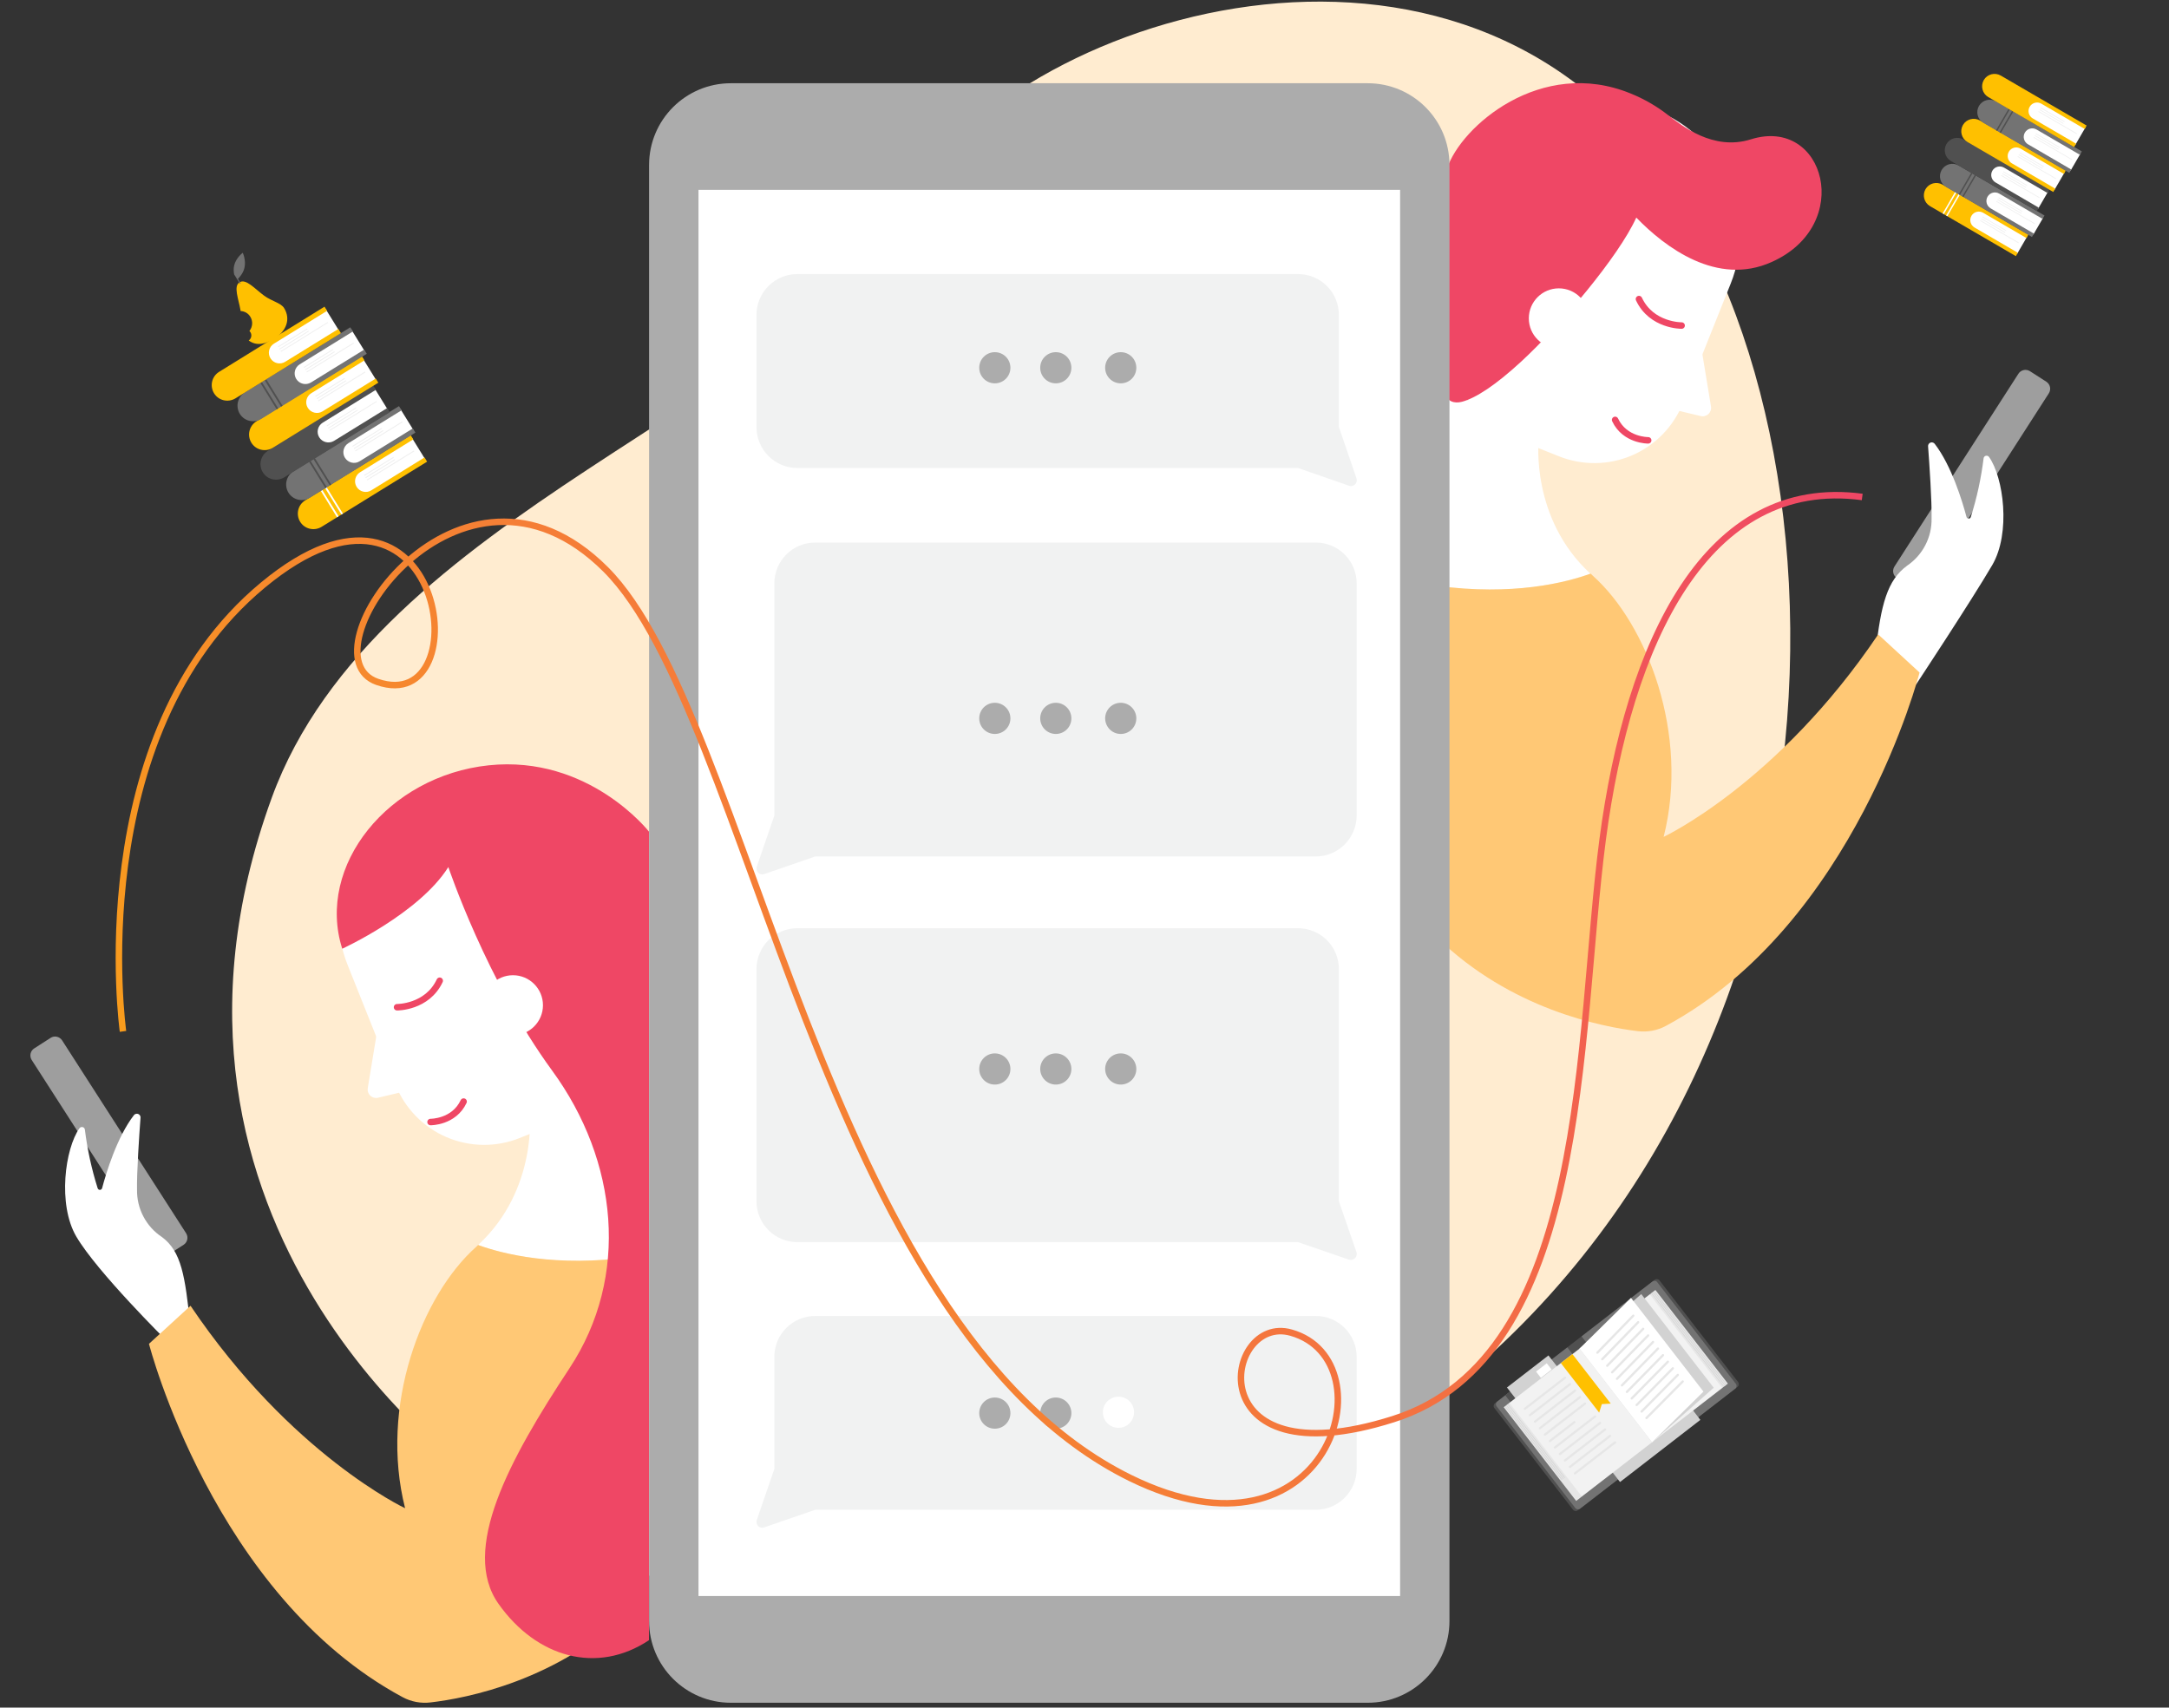 <svg width="334" height="263" viewBox="0 0 334 263" fill="none" xmlns="http://www.w3.org/2000/svg">
<rect x="0" y="0" width="334" height="263" fill="#333333" stroke="none"/>
<g clip-path="url(#clip0_2611_1382)">
<path d="M73.07 227.48C73.07 227.48 17.7 189.23 41.84 122.89C57.87 78.83 123.27 62.15 138.49 32.72C153.71 3.3 222.32 -19.48 255.54 26.06C288.76 71.6 286.27 178.55 206.93 225.29C206.91 225.3 133.91 275.75 73.07 227.48Z" fill="#FFECD0"/>
<path d="M7.79 159.85L5.27 161.47C4.67 161.85 4.5 162.65 4.88 163.25L23.97 192.95C24.35 193.55 25.15 193.72 25.75 193.34L28.27 191.72C28.87 191.34 29.04 190.54 28.66 189.94L9.57 160.24C9.18 159.64 8.38 159.46 7.79 159.85Z" fill="#9E9E9E"/>
<path d="M25.74 206.57C25.74 206.57 14.95 195.91 11.75 190.45C8.85 185.49 10.01 176.9 12.24 173.76C12.3 173.69 12.37 173.63 12.46 173.6C12.55 173.57 12.64 173.57 12.73 173.59C12.82 173.61 12.9 173.66 12.96 173.73C13.02 173.8 13.06 173.88 13.07 173.98C13.45 177.04 14.11 180.07 15.04 183.01C15.06 183.08 15.11 183.14 15.17 183.19C15.23 183.24 15.3 183.26 15.38 183.26C15.45 183.26 15.53 183.24 15.59 183.19C15.65 183.15 15.69 183.08 15.72 183.01C16.34 180.66 18.01 175.13 20.63 171.74C20.71 171.64 20.81 171.58 20.93 171.55C21.05 171.52 21.17 171.52 21.28 171.57C21.39 171.61 21.49 171.69 21.55 171.79C21.62 171.89 21.65 172.01 21.64 172.13C21.43 174.94 21.05 180.57 21.1 183.23C21.08 184.67 21.41 186.09 22.08 187.36C22.75 188.63 23.72 189.72 24.92 190.51C27.94 192.73 28.5 196.55 29.29 204.01L25.74 206.57Z" fill="white"/>
<path d="M73.62 191.75C77.43 193.14 85.58 195.22 97.31 193.62V171.26H81.57C81.57 171.26 82.86 183.22 73.62 191.75Z" fill="white"/>
<path d="M73.62 191.75C73.52 191.85 73.42 191.95 73.31 192.05C64.93 199.51 58.39 216.54 62.38 232.29C62.38 232.29 44.79 224.03 29.34 201.11L22.94 206.97C22.94 206.97 32.88 245.73 62 261.39C63.32 262.1 64.82 262.38 66.3 262.2C71.79 261.56 85.95 258.88 97.29 247.74V193.58C85.58 195.21 77.43 193.13 73.62 191.75Z" fill="#FFC875"/>
<path d="M65 121.99C70.05 119.97 75.7 120.04 80.7 122.19C85.7 124.33 89.65 128.38 91.66 133.43L96.86 146.43C97.86 148.93 98.36 151.61 98.33 154.3C98.3 157 97.73 159.66 96.67 162.14C95.61 164.62 94.07 166.86 92.14 168.74C90.21 170.62 87.93 172.11 85.43 173.11L80 175.28C76.38 176.73 72.34 176.67 68.76 175.14C65.18 173.6 62.36 170.71 60.91 167.09L53.55 148.67C51.53 143.62 51.6 137.97 53.75 132.97C55.9 127.97 59.94 124.03 64.99 122.01L65 121.99Z" fill="white"/>
<path d="M52.7 146.12C52.7 146.12 64.54 140.7 69.04 133.54C69.04 133.54 74.9 151.04 85.03 164.9C95.16 178.76 97.02 196.61 87.69 210.74C78.36 224.86 70.9 238.72 76.76 247.01C82.62 255.3 91.95 257.94 99.94 252.61V128.09C99.94 128.09 90.7 116.25 75.25 117.87C59.8 119.5 48.64 133.33 52.7 146.12Z" fill="#EF4765"/>
<path d="M58.03 159.08L56.63 167.59C56.6 167.8 56.61 168.02 56.68 168.22C56.75 168.42 56.87 168.61 57.02 168.75C57.18 168.9 57.37 169 57.57 169.06C57.78 169.11 57.99 169.12 58.2 169.07L63.54 167.8L58.03 159.08Z" fill="white"/>
<path d="M78.99 159.44C81.54 159.44 83.61 157.37 83.61 154.82C83.61 152.27 81.54 150.2 78.99 150.2C76.44 150.2 74.37 152.27 74.37 154.82C74.37 157.37 76.44 159.44 78.99 159.44Z" fill="white"/>
<path d="M61.14 155.13C61.14 155.13 65.77 155.18 67.71 151.05" stroke="#EF4765" stroke-miterlimit="10" stroke-linecap="round"/>
<path d="M66.3 172.81C66.3 172.81 69.89 172.85 71.39 169.66" stroke="#EF4765" stroke-miterlimit="10" stroke-linecap="round"/>
<path d="M240.07 70.28L234.65 68.12C229.6 66.1 225.55 62.16 223.41 57.16C221.27 52.16 221.19 46.51 223.21 41.46L228.41 28.45C229.41 25.95 230.89 23.67 232.77 21.74C234.65 19.81 236.9 18.27 239.37 17.21C241.85 16.15 244.51 15.58 247.2 15.55C249.89 15.52 252.57 16.01 255.07 17.01C257.57 18.01 259.85 19.49 261.78 21.37C263.71 23.25 265.25 25.49 266.31 27.97C267.37 30.45 267.94 33.11 267.97 35.8C268 38.49 267.51 41.17 266.51 43.67L259.15 62.09C257.7 65.71 254.88 68.6 251.3 70.14C247.73 71.67 243.69 71.72 240.07 70.28Z" fill="white"/>
<path d="M262.07 54.09L263.47 62.6C263.51 62.81 263.49 63.03 263.42 63.23C263.35 63.43 263.23 63.62 263.08 63.76C262.92 63.91 262.73 64.01 262.53 64.07C262.32 64.13 262.1 64.13 261.9 64.08L256.56 62.81L262.07 54.09Z" fill="white"/>
<path d="M258.95 50.14C258.95 50.14 254.32 50.19 252.38 46.06" stroke="#EF4765" stroke-miterlimit="10" stroke-linecap="round"/>
<path d="M253.8 67.82C253.8 67.82 250.21 67.86 248.71 64.67" stroke="#EF4765" stroke-miterlimit="10" stroke-linecap="round"/>
<path d="M292.11 89.04L294.63 90.66C295.23 91.04 296.02 90.87 296.41 90.27L315.5 60.57C315.88 59.97 315.71 59.18 315.11 58.79L312.59 57.17C311.99 56.79 311.2 56.96 310.81 57.56L291.72 87.26C291.34 87.86 291.51 88.66 292.11 89.04Z" fill="#9E9E9E"/>
<path d="M295.04 105.44C295.04 105.44 303.57 92.52 306.77 87.05C309.68 82.09 308.52 73.5 306.28 70.37C306.23 70.3 306.15 70.24 306.06 70.21C305.97 70.18 305.88 70.18 305.79 70.2C305.7 70.22 305.62 70.27 305.56 70.34C305.5 70.41 305.46 70.49 305.45 70.59C305.07 73.65 304.42 76.68 303.48 79.62C303.46 79.69 303.42 79.76 303.36 79.8C303.3 79.85 303.23 79.87 303.15 79.87C303.07 79.87 303 79.84 302.94 79.8C302.88 79.75 302.84 79.69 302.82 79.62C302.19 77.27 300.53 71.73 297.91 68.34C297.83 68.25 297.73 68.18 297.61 68.15C297.49 68.12 297.37 68.12 297.26 68.17C297.15 68.21 297.05 68.29 296.99 68.39C296.92 68.49 296.89 68.61 296.9 68.73C297.11 71.54 297.49 77.18 297.44 79.83C297.47 81.27 297.14 82.69 296.48 83.96C295.82 85.24 294.85 86.32 293.66 87.13C290.64 89.35 289.63 93.05 288.83 100.45L295.04 105.44Z" fill="white"/>
<path d="M244.9 88.35C241.1 89.73 232.94 91.81 221.21 90.22V58.98L236.93 67.86C236.94 67.86 235.66 79.85 244.9 88.35Z" fill="white"/>
<path d="M236.94 68C236.94 67.9 236.94 67.86 236.94 67.86C236.94 67.86 236.95 67.91 236.94 68Z" fill="#FFC875"/>
<path d="M289.22 97.71C273.76 120.66 256.18 128.89 256.18 128.89C260.18 113.17 253.66 96.12 245.25 88.65L244.94 88.35C241.14 89.73 232.98 91.81 221.25 90.22V144.35C232.6 155.45 246.75 158.17 252.24 158.82C253.72 158.99 255.22 158.71 256.53 158C285.65 142.34 295.59 103.58 295.59 103.58L289.22 97.71Z" fill="#FFC875"/>
<path d="M269.61 21.46C263.76 23.3 258.91 19.28 256.91 17.76C255.15 16.38 253.2 15.25 251.13 14.41C237.27 8.72 224.93 19.52 222.84 25.94C221.1 31.28 222.26 53.38 222.69 60.61C222.76 61.82 223.96 62.19 225.12 61.88C227.24 61.32 230.3 59.32 234.21 55.72C240.28 50.12 249.24 39.54 251.97 33.51C256.41 38.1 264.41 44.13 272.8 40.36C285.6 34.67 281 17.88 269.61 21.46Z" fill="#EF4765"/>
<path d="M240.04 53.65C242.59 53.65 244.66 51.58 244.66 49.03C244.66 46.48 242.59 44.41 240.04 44.41C237.49 44.41 235.42 46.48 235.42 49.03C235.42 51.58 237.49 53.65 240.04 53.65Z" fill="white"/>
<path d="M210.61 12.82H112.54C105.59 12.82 99.95 18.46 99.95 25.41V249.66C99.95 256.61 105.59 262.25 112.54 262.25H210.61C217.56 262.25 223.2 256.61 223.2 249.66V25.41C223.2 18.45 217.57 12.82 210.61 12.82Z" fill="#ACACAC"/>
<path d="M215.59 29.24H107.56V245.81H215.6V29.24H215.59Z" fill="white"/>
<path d="M199.88 72.08H122.78C121.95 72.08 121.13 71.92 120.37 71.6C119.61 71.28 118.91 70.82 118.33 70.23C117.75 69.65 117.28 68.95 116.97 68.19C116.65 67.43 116.49 66.61 116.49 65.78V48.5C116.49 47.67 116.65 46.85 116.97 46.09C117.29 45.33 117.75 44.63 118.33 44.05C118.91 43.47 119.61 43 120.37 42.69C121.13 42.37 121.95 42.21 122.78 42.21H199.88C201.55 42.21 203.15 42.87 204.33 44.05C205.51 45.23 206.17 46.83 206.17 48.5V65.75L208.88 73.66C208.93 73.82 208.94 73.99 208.91 74.16C208.87 74.33 208.79 74.48 208.67 74.6C208.55 74.72 208.4 74.8 208.23 74.84C208.06 74.88 207.89 74.87 207.73 74.81L199.88 72.08Z" fill="#F1F2F2"/>
<path d="M153.19 59.04C154.52 59.04 155.59 57.97 155.59 56.64C155.59 55.31 154.52 54.24 153.19 54.24C151.87 54.24 150.79 55.31 150.79 56.64C150.79 57.97 151.86 59.04 153.19 59.04Z" fill="#ACACAC"/>
<path d="M162.58 59.04C163.91 59.04 164.98 57.97 164.98 56.64C164.98 55.31 163.91 54.24 162.58 54.24C161.26 54.24 160.18 55.31 160.18 56.64C160.18 57.97 161.26 59.04 162.58 59.04Z" fill="#ACACAC"/>
<path d="M172.58 59.04C173.91 59.04 174.98 57.97 174.98 56.64C174.98 55.31 173.91 54.24 172.58 54.24C171.26 54.24 170.18 55.31 170.18 56.64C170.18 57.97 171.26 59.04 172.58 59.04Z" fill="#ACACAC"/>
<path d="M125.53 232.53H202.61C204.28 232.53 205.88 231.87 207.06 230.68C208.24 229.5 208.91 227.9 208.91 226.23V208.97C208.91 208.14 208.75 207.32 208.43 206.56C208.11 205.8 207.65 205.1 207.06 204.52C206.48 203.94 205.78 203.47 205.02 203.16C204.26 202.84 203.44 202.68 202.61 202.68H125.53C123.86 202.68 122.26 203.34 121.08 204.52C119.9 205.7 119.24 207.3 119.24 208.97V226.23L116.54 234.1C116.48 234.26 116.48 234.43 116.51 234.6C116.55 234.76 116.63 234.92 116.75 235.03C116.87 235.15 117.02 235.23 117.18 235.27C117.35 235.31 117.52 235.3 117.68 235.24L125.53 232.53Z" fill="#F1F2F2"/>
<path d="M172.23 219.91C173.55 219.91 174.63 218.84 174.63 217.51C174.63 216.18 173.56 215.11 172.23 215.11C170.91 215.11 169.83 216.18 169.83 217.51C169.83 218.84 170.91 219.91 172.23 219.91Z" fill="white"/>
<path d="M162.58 220.04C163.91 220.04 164.98 218.97 164.98 217.64C164.98 216.32 163.91 215.24 162.58 215.24C161.26 215.24 160.18 216.31 160.18 217.64C160.19 218.97 161.26 220.04 162.58 220.04Z" fill="#ACACAC"/>
<path d="M153.19 220.04C154.52 220.04 155.59 218.97 155.59 217.64C155.59 216.32 154.52 215.24 153.19 215.24C151.87 215.24 150.79 216.31 150.79 217.64C150.79 218.97 151.86 220.04 153.19 220.04Z" fill="#ACACAC"/>
<path d="M125.53 131.91H202.61C204.28 131.91 205.88 131.25 207.06 130.06C208.24 128.87 208.91 127.28 208.91 125.61V89.85C208.91 89.02 208.75 88.2 208.43 87.44C208.11 86.68 207.65 85.98 207.06 85.4C206.48 84.82 205.78 84.35 205.02 84.04C204.26 83.72 203.44 83.56 202.61 83.56H125.53C123.86 83.56 122.26 84.22 121.08 85.4C119.9 86.58 119.24 88.18 119.24 89.85V125.61L116.54 133.47C116.48 133.63 116.47 133.8 116.51 133.97C116.55 134.14 116.63 134.29 116.75 134.41C116.87 134.53 117.02 134.62 117.19 134.65C117.36 134.69 117.53 134.68 117.69 134.62L125.53 131.91Z" fill="#F1F2F2"/>
<path d="M172.58 113.04C173.91 113.04 174.98 111.97 174.98 110.64C174.98 109.32 173.91 108.24 172.58 108.24C171.26 108.24 170.18 109.31 170.18 110.64C170.19 111.97 171.26 113.04 172.58 113.04Z" fill="#ACACAC"/>
<path d="M162.58 113.04C163.91 113.04 164.98 111.97 164.98 110.64C164.98 109.32 163.91 108.24 162.58 108.24C161.26 108.24 160.18 109.31 160.18 110.64C160.19 111.97 161.26 113.04 162.58 113.04Z" fill="#ACACAC"/>
<path d="M153.19 113.04C154.52 113.04 155.59 111.97 155.59 110.64C155.59 109.32 154.52 108.24 153.19 108.24C151.87 108.24 150.79 109.31 150.79 110.64C150.79 111.97 151.86 113.04 153.19 113.04Z" fill="#ACACAC"/>
<path d="M199.88 191.31H122.78C121.95 191.31 121.13 191.15 120.37 190.83C119.61 190.51 118.91 190.05 118.33 189.46C117.75 188.88 117.28 188.18 116.97 187.42C116.65 186.66 116.49 185.84 116.49 185.01V149.25C116.49 148.42 116.65 147.6 116.97 146.84C117.29 146.08 117.75 145.38 118.33 144.8C118.91 144.22 119.61 143.75 120.37 143.44C121.13 143.12 121.95 142.96 122.78 142.96H199.88C201.55 142.96 203.15 143.62 204.33 144.8C205.51 145.98 206.17 147.58 206.17 149.25V185.01L208.88 192.84C208.93 193 208.94 193.17 208.9 193.34C208.86 193.51 208.78 193.66 208.66 193.78C208.54 193.9 208.39 193.98 208.22 194.02C208.05 194.06 207.88 194.05 207.72 194L199.88 191.31Z" fill="#F1F2F2"/>
<path d="M153.19 167.04C154.52 167.04 155.59 165.97 155.59 164.64C155.59 163.32 154.52 162.24 153.19 162.24C151.87 162.24 150.79 163.31 150.79 164.64C150.79 165.97 151.86 167.04 153.19 167.04Z" fill="#ACACAC"/>
<path d="M162.58 167.04C163.91 167.04 164.98 165.97 164.98 164.64C164.98 163.32 163.91 162.24 162.58 162.24C161.26 162.24 160.18 163.31 160.18 164.64C160.19 165.97 161.26 167.04 162.58 167.04Z" fill="#ACACAC"/>
<path d="M172.58 167.04C173.91 167.04 174.98 165.97 174.98 164.64C174.98 163.32 173.91 162.24 172.58 162.24C171.26 162.24 170.18 163.31 170.18 164.64C170.19 165.97 171.26 167.04 172.58 167.04Z" fill="#ACACAC"/>
<path d="M18.94 158.85C18.94 158.85 12.54 113.28 40.5 90.1C68.45 66.92 74.11 110.6 58.09 105.02C46.25 100.89 70.88 65.31 93.27 87.7C115.65 110.08 126.37 204.15 174.04 227.63C204.69 242.7 214.1 209.55 198.82 205.25C188.46 202.29 184.16 228.2 214.54 218.57C244.92 208.95 242.79 159.68 246.79 129.3C250.79 98.92 262.78 73.34 286.76 76.54" stroke="url(#paint0_linear_2611_1382)" stroke-miterlimit="10"/>
<path d="M54.21 73.1C53.34 73.64 53.1 74.83 53.68 75.76C54.26 76.69 55.43 77.01 56.29 76.48L65.51 70.79L63.42 67.41L54.21 73.1Z" fill="white"/>
<path d="M54.92 74.99C54.44 74.22 54.68 73.21 55.45 72.73L63.64 67.67L63.24 67.03L47 77.06C45.87 77.76 45.53 79.23 46.22 80.36C46.91 81.49 48.39 81.83 49.52 81.14L65.77 71.1L65.37 70.46L57.17 75.52C56.41 76 55.4 75.76 54.92 74.99Z" fill="#FFC000"/>
<path d="M56.06 73.16L60.56 70.38L60.63 70.5L56.13 73.28L56.06 73.16Z" fill="#EFEFEF"/>
<path d="M56.27 73.51L60.77 70.73L60.84 70.85L56.34 73.63L56.27 73.51Z" fill="#EFEFEF"/>
<path d="M56.49 73.86L63.72 69.39L63.8 69.51L56.56 73.98L56.49 73.86Z" fill="#EFEFEF"/>
<path d="M49.39 75.59L49.62 75.45L52.14 79.52L51.9 79.67L49.39 75.59Z" fill="white"/>
<path d="M50.06 75.18L50.29 75.03L52.81 79.11L52.58 79.25L50.06 75.18Z" fill="white"/>
<path d="M52.41 68.62C51.54 69.16 51.3 70.35 51.88 71.28C52.46 72.21 53.63 72.53 54.49 72L63.71 66.31L61.62 62.93L52.41 68.62Z" fill="white"/>
<path d="M53.12 70.51C52.64 69.74 52.88 68.73 53.65 68.25L61.84 63.19L61.44 62.55L45.2 72.58C44.07 73.28 43.73 74.75 44.42 75.88C45.12 77.01 46.59 77.35 47.72 76.66L63.97 66.63L63.57 65.99L55.37 71.05C54.61 71.52 53.6 71.28 53.12 70.51Z" fill="#737373"/>
<path d="M54.26 68.68L58.76 65.9L58.83 66.02L54.33 68.8L54.26 68.68Z" fill="#EFEFEF"/>
<path d="M54.47 69.03L58.97 66.25L59.04 66.37L54.54 69.15L54.47 69.03Z" fill="#EFEFEF"/>
<path d="M54.69 69.38L61.92 64.91L62 65.03L54.76 69.5L54.69 69.38Z" fill="#EFEFEF"/>
<path d="M47.59 71.11L47.82 70.97L50.34 75.04L50.1 75.19L47.59 71.11Z" fill="#505050"/>
<path d="M48.26 70.7L48.49 70.55L51.01 74.63L50.78 74.77L48.26 70.7Z" fill="#505050"/>
<path d="M48.45 65.47C47.58 66.01 47.34 67.2 47.92 68.13C48.5 69.06 49.67 69.38 50.53 68.85L59.75 63.16L57.66 59.78L48.45 65.47Z" fill="white"/>
<path d="M49.16 67.36C48.68 66.59 48.92 65.58 49.69 65.1L57.88 60.04L57.48 59.4L41.25 69.44C40.12 70.14 39.78 71.61 40.47 72.74C41.16 73.87 42.64 74.21 43.77 73.52L60.02 63.49L59.62 62.85L51.42 67.91C50.65 68.37 49.64 68.13 49.16 67.36Z" fill="#505050"/>
<path d="M50.3 65.54L54.8 62.76L54.87 62.87L50.37 65.65L50.3 65.54Z" fill="#EFEFEF"/>
<path d="M50.52 65.89L55.02 63.11L55.09 63.22L50.59 66L50.52 65.89Z" fill="#EFEFEF"/>
<path d="M50.73 66.23L57.97 61.77L58.04 61.88L50.8 66.35L50.73 66.23Z" fill="#EFEFEF"/>
<path d="M46.68 60.93C45.81 61.47 45.57 62.66 46.15 63.59C46.73 64.52 47.9 64.84 48.76 64.31L57.98 58.62L55.89 55.24L46.68 60.93Z" fill="white"/>
<path d="M47.4 62.82C46.92 62.05 47.16 61.04 47.93 60.56L56.12 55.5L55.72 54.86L39.49 64.89C38.36 65.59 38.02 67.06 38.71 68.19C39.41 69.32 40.88 69.66 42.01 68.97L58.26 58.94L57.86 58.3L49.66 63.36C48.89 63.83 47.88 63.59 47.4 62.82Z" fill="#FFC000"/>
<path d="M48.54 60.99L53.04 58.21L53.11 58.33L48.61 61.11L48.54 60.99Z" fill="#EFEFEF"/>
<path d="M48.76 61.34L53.26 58.56L53.33 58.68L48.83 61.46L48.76 61.34Z" fill="#EFEFEF"/>
<path d="M48.97 61.69L56.21 57.22L56.28 57.34L49.04 61.81L48.97 61.69Z" fill="#EFEFEF"/>
<path d="M44.91 56.48C44.04 57.02 43.8 58.21 44.38 59.14C44.96 60.07 46.13 60.39 46.99 59.86L56.21 54.17L54.12 50.79L44.91 56.48Z" fill="white"/>
<path d="M45.62 58.37C45.14 57.6 45.38 56.59 46.15 56.11L54.34 51.05L53.94 50.41L37.71 60.44C36.58 61.14 36.24 62.61 36.93 63.74C37.62 64.87 39.1 65.21 40.23 64.52L56.48 54.49L56.08 53.85L47.88 58.91C47.11 59.38 46.1 59.14 45.62 58.37Z" fill="#737373"/>
<path d="M46.76 56.54L51.26 53.76L51.33 53.88L46.83 56.66L46.76 56.54Z" fill="#EFEFEF"/>
<path d="M46.97 56.89L51.48 54.11L51.55 54.23L47.05 57.01L46.97 56.89Z" fill="#EFEFEF"/>
<path d="M47.19 57.24L54.43 52.77L54.5 52.89L47.26 57.36L47.19 57.24Z" fill="#EFEFEF"/>
<path d="M40.09 58.97L40.32 58.83L42.84 62.9L42.61 63.05L40.09 58.97Z" fill="#505050"/>
<path d="M40.76 58.56L41 58.41L43.51 62.49L43.28 62.63L40.76 58.56Z" fill="#505050"/>
<path d="M40.6 53.51C39.7 54.07 39.44 55.27 40.01 56.2C40.59 57.13 41.78 57.44 42.68 56.88L52.24 50.98L50.15 47.6L40.6 53.51Z" fill="white"/>
<path d="M41.65 55.19C41.17 54.42 41.41 53.41 42.18 52.93L50.37 47.87L49.97 47.23L33.74 57.27C32.61 57.97 32.27 59.44 32.96 60.57C33.65 61.7 35.13 62.04 36.26 61.35L52.5 51.31L52.1 50.67L43.9 55.73C43.14 56.2 42.13 55.97 41.65 55.19Z" fill="#FFC000"/>
<path d="M42.79 53.37L47.29 50.59L47.36 50.7L42.86 53.48L42.79 53.37Z" fill="#EFEFEF"/>
<path d="M43 53.72L47.5 50.94L47.57 51.05L43.07 53.83L43 53.72Z" fill="#EFEFEF"/>
<path d="M43.22 54.07L50.46 49.6L50.53 49.71L43.29 54.18L43.22 54.07Z" fill="#EFEFEF"/>
<path d="M40.69 45.55C39.21 44.46 37.87 42.87 36.89 43.48C35.91 44.09 36.73 46 37.04 47.81C37.05 47.84 37.05 47.87 37.05 47.9C37.65 47.93 38.22 48.24 38.55 48.79C38.98 49.49 38.9 50.36 38.41 50.97C38.47 51.03 38.52 51.09 38.56 51.16C38.83 51.59 38.71 52.15 38.3 52.44C39.5 53.34 40.89 53 42.24 52.16C44.01 51.07 44.84 49.22 43.75 47.45C43.27 46.66 41.88 46.41 40.69 45.55Z" fill="#FFC000"/>
<path d="M37.38 38.93C37.38 38.93 36.34 39.7 36.06 40.88C35.94 41.38 35.98 41.87 36.06 42.27L36.3 42.65L36.54 43.05L36.94 43.7L37.06 43.63L36.64 42.95C36.96 42.63 37.46 42.03 37.64 41.25C37.92 40.07 37.38 38.93 37.38 38.93Z" fill="#737373"/>
<path d="M305.03 32.31C304.36 31.92 303.47 32.19 303.05 32.92C302.62 33.65 302.82 34.56 303.49 34.95L310.61 39.1L312.15 36.45L305.03 32.31Z" fill="white"/>
<path d="M303.58 33.24C303.95 32.61 304.75 32.4 305.38 32.77L312.05 36.66L312.35 36.14L299.13 28.44C298.21 27.91 297.04 28.22 296.51 29.13C295.98 30.05 296.29 31.22 297.2 31.75L310.42 39.45L310.72 38.93L304.05 35.04C303.43 34.67 303.21 33.87 303.58 33.24Z" fill="#FFC000"/>
<path d="M305.3 33.35L308.96 35.49L308.91 35.58L305.25 33.45L305.3 33.35Z" fill="#EFEFEF"/>
<path d="M305.13 33.64L308.8 35.77L308.74 35.87L305.08 33.73L305.13 33.64Z" fill="#EFEFEF"/>
<path d="M304.97 33.92L310.86 37.35L310.8 37.45L304.91 34.02L304.97 33.92Z" fill="#EFEFEF"/>
<path d="M301.07 29.55L301.26 29.66L299.33 32.98L299.14 32.87L301.07 29.55Z" fill="white"/>
<path d="M301.62 29.87L301.81 29.98L299.87 33.3L299.68 33.19L301.62 29.87Z" fill="white"/>
<path d="M307.52 29.36C306.85 28.97 305.96 29.24 305.54 29.97C305.11 30.7 305.31 31.61 305.98 32L313.1 36.15L314.64 33.5L307.52 29.36Z" fill="white"/>
<path d="M306.06 30.29C306.43 29.66 307.23 29.45 307.86 29.82L314.53 33.71L314.83 33.19L301.61 25.49C300.69 24.96 299.52 25.27 298.99 26.18C298.46 27.1 298.77 28.27 299.68 28.8L312.9 36.5L313.2 35.98L306.53 32.09C305.91 31.72 305.7 30.92 306.06 30.29Z" fill="#737373"/>
<path d="M307.78 30.4L311.44 32.54L311.39 32.63L307.73 30.5L307.78 30.4Z" fill="#EFEFEF"/>
<path d="M307.62 30.69L311.28 32.82L311.22 32.91L307.56 30.78L307.62 30.69Z" fill="#EFEFEF"/>
<path d="M307.45 30.97L313.34 34.4L313.28 34.5L307.4 31.06L307.45 30.97Z" fill="#EFEFEF"/>
<path d="M303.55 26.6L303.74 26.71L301.81 30.03L301.62 29.92L303.55 26.6Z" fill="#505050"/>
<path d="M304.1 26.92L304.29 27.03L302.35 30.35L302.17 30.24L304.1 26.92Z" fill="#505050"/>
<path d="M308.26 25.37C307.59 24.98 306.7 25.25 306.28 25.98C305.85 26.71 306.05 27.62 306.72 28.01L313.84 32.16L315.38 29.51L308.26 25.37Z" fill="white"/>
<path d="M306.8 26.29C307.17 25.66 307.97 25.45 308.6 25.82L315.27 29.71L315.57 29.19L302.35 21.49C301.43 20.96 300.26 21.27 299.73 22.18C299.2 23.1 299.51 24.27 300.42 24.8L313.64 32.5L313.94 31.98L307.27 28.09C306.65 27.72 306.44 26.92 306.8 26.29Z" fill="#505050"/>
<path d="M308.52 26.4L312.19 28.54L312.13 28.63L308.47 26.5L308.52 26.4Z" fill="#EFEFEF"/>
<path d="M308.36 26.69L312.02 28.82L311.97 28.92L308.3 26.78L308.36 26.69Z" fill="#EFEFEF"/>
<path d="M308.19 26.97L314.08 30.4L314.03 30.5L308.14 27.07L308.19 26.97Z" fill="#EFEFEF"/>
<path d="M310.79 22.44C310.12 22.05 309.23 22.32 308.81 23.05C308.38 23.78 308.58 24.69 309.25 25.08L316.37 29.23L317.91 26.58L310.79 22.44Z" fill="white"/>
<path d="M309.34 23.36C309.71 22.73 310.51 22.52 311.14 22.89L317.81 26.78L318.11 26.26L304.89 18.56C303.97 18.03 302.8 18.34 302.27 19.25C301.74 20.17 302.05 21.34 302.96 21.87L316.18 29.57L316.48 29.05L309.81 25.16C309.18 24.8 308.97 23.99 309.34 23.36Z" fill="#FFC000"/>
<path d="M311.06 23.48L314.72 25.61L314.66 25.71L311 23.57L311.06 23.48Z" fill="#EFEFEF"/>
<path d="M310.89 23.76L314.55 25.9L314.5 25.99L310.84 23.86L310.89 23.76Z" fill="#EFEFEF"/>
<path d="M310.72 24.05L316.61 27.48L316.56 27.57L310.67 24.14L310.72 24.05Z" fill="#EFEFEF"/>
<path d="M313.26 19.5C312.59 19.11 311.7 19.38 311.28 20.11C310.85 20.84 311.05 21.75 311.72 22.14L318.84 26.29L320.38 23.64L313.26 19.5Z" fill="white"/>
<path d="M311.81 20.42C312.18 19.79 312.98 19.58 313.61 19.95L320.28 23.84L320.58 23.32L307.36 15.62C306.44 15.09 305.27 15.4 304.74 16.31C304.21 17.23 304.52 18.4 305.43 18.93L318.65 26.63L318.95 26.11L312.28 22.22C311.66 21.86 311.44 21.05 311.81 20.42Z" fill="#737373"/>
<path d="M313.53 20.54L317.19 22.67L317.14 22.77L313.47 20.63L313.53 20.54Z" fill="#EFEFEF"/>
<path d="M313.36 20.82L317.03 22.96L316.97 23.05L313.31 20.92L313.36 20.82Z" fill="#EFEFEF"/>
<path d="M313.2 21.11L319.09 24.54L319.03 24.63L313.14 21.2L313.2 21.11Z" fill="#EFEFEF"/>
<path d="M309.3 16.74L309.49 16.85L307.56 20.17L307.37 20.06L309.3 16.74Z" fill="#505050"/>
<path d="M309.85 17.06L310.04 17.17L308.1 20.49L307.91 20.38L309.85 17.06Z" fill="#505050"/>
<path d="M314 15.51C313.33 15.12 312.44 15.39 312.02 16.12C311.59 16.85 311.79 17.76 312.46 18.15L319.58 22.3L321.12 19.65L314 15.51Z" fill="white"/>
<path d="M312.55 16.44C312.92 15.81 313.72 15.6 314.35 15.97L321.02 19.86L321.32 19.34L308.1 11.64C307.18 11.11 306.01 11.42 305.48 12.33C304.95 13.25 305.26 14.42 306.17 14.95L319.39 22.65L319.69 22.13L313.02 18.24C312.39 17.87 312.18 17.07 312.55 16.44Z" fill="#FFC000"/>
<path d="M314.27 16.55L317.93 18.69L317.87 18.78L314.21 16.65L314.27 16.55Z" fill="#EFEFEF"/>
<path d="M314.1 16.84L317.76 18.97L317.71 19.06L314.05 16.93L314.1 16.84Z" fill="#EFEFEF"/>
<path d="M313.94 17.12L319.82 20.55L319.77 20.65L313.88 17.22L313.94 17.12Z" fill="#EFEFEF"/>
<path d="M254.803 197.105L230.203 216.125C229.973 216.305 229.933 216.625 230.113 216.855L242.233 232.525C242.413 232.755 242.733 232.795 242.963 232.615L267.563 213.595C267.793 213.415 267.833 213.095 267.653 212.865L255.533 197.195C255.363 196.975 255.033 196.935 254.803 197.105Z" fill="#505050"/>
<path d="M230.553 215.865C230.323 216.045 230.283 216.365 230.463 216.595L242.583 232.265C242.763 232.495 243.083 232.535 243.313 232.355L254.103 224.015L241.353 207.525L230.553 215.865Z" fill="#737373"/>
<path d="M254.463 197.375L243.543 205.825L256.293 222.315L267.213 213.865C267.443 213.685 267.483 213.365 267.303 213.135L255.183 197.465C255.023 197.235 254.693 197.195 254.463 197.375Z" fill="#737373"/>
<path d="M231.793 214.905L238.183 209.965L239.403 211.545L233.013 216.485L231.793 214.905Z" fill="#505050"/>
<path d="M232.053 213.695L238.443 208.755L240.163 210.965L233.773 215.905L232.053 213.695Z" fill="#D2D2D2"/>
<path d="M248.133 226.535L260.503 216.965L261.833 218.685L249.463 228.255L248.133 226.535Z" fill="#D2D2D2"/>
<path d="M236.533 211.245L238.183 209.965L238.923 210.925L237.273 212.205L236.533 211.245Z" fill="white"/>
<path d="M232.353 216.495L243.003 230.305L243.593 230.485L265.203 213.775L265.233 213.285L254.543 199.465L254.043 199.345L232.433 216.055L232.353 216.495Z" fill="#F2F2F2"/>
<path d="M231.553 216.735L232.433 216.055L243.593 230.485L242.713 231.165L231.553 216.735Z" fill="#E6E6E6"/>
<path d="M266.073 213.095L265.193 213.775L254.043 199.355L254.913 198.675L266.073 213.095Z" fill="#E6E6E6"/>
<path d="M231.733 216.605L231.793 216.555L240.563 227.885L240.493 227.945L231.733 216.605Z" fill="#D2D2D2"/>
<path d="M231.933 216.445L232.003 216.395L240.773 227.725L240.703 227.785L231.933 216.445Z" fill="#D2D2D2"/>
<path d="M232.143 216.285L232.213 216.235L240.983 227.565L240.913 227.625L232.143 216.285Z" fill="#D2D2D2"/>
<path d="M254.673 198.855L254.743 198.805L265.903 213.235L265.833 213.285L254.673 198.855Z" fill="#D2D2D2"/>
<path d="M254.473 199.015L254.543 198.965L265.703 213.395L265.633 213.445L254.473 199.015Z" fill="#D2D2D2"/>
<path d="M254.263 199.175L254.333 199.125L265.493 213.555L265.423 213.605L254.263 199.175Z" fill="#D2D2D2"/>
<path d="M254.393 222.135L263.893 213.735L252.733 199.305L243.233 207.705L254.393 222.135Z" fill="#D2D2D2"/>
<path d="M254.393 222.135L262.313 214.325L251.153 199.895L243.233 207.705L254.393 222.135Z" fill="white"/>
<path d="M241.103 212.325L234.923 217.105C234.843 217.165 234.733 217.145 234.683 217.075C234.623 216.995 234.643 216.885 234.713 216.835L240.893 212.055C240.973 211.995 241.083 212.015 241.133 212.085C241.193 212.155 241.173 212.265 241.103 212.325Z" fill="#E6E6E6"/>
<path d="M241.873 213.315L235.693 218.095C235.613 218.155 235.503 218.135 235.453 218.065C235.393 217.985 235.413 217.875 235.483 217.825L241.663 213.045C241.743 212.985 241.853 213.005 241.903 213.075C241.963 213.145 241.943 213.255 241.873 213.315Z" fill="#E6E6E6"/>
<path d="M242.643 214.315L236.463 219.095C236.383 219.155 236.273 219.135 236.223 219.065C236.163 218.985 236.183 218.875 236.253 218.825L242.433 214.045C242.513 213.985 242.623 214.005 242.673 214.075C242.733 214.145 242.713 214.255 242.643 214.315Z" fill="#E6E6E6"/>
<path d="M243.413 215.315L237.233 220.095C237.153 220.155 237.053 220.135 236.993 220.065C236.933 219.985 236.953 219.875 237.023 219.825L243.203 215.045C243.283 214.985 243.393 215.005 243.443 215.075C243.493 215.145 243.483 215.255 243.413 215.315Z" fill="#E6E6E6"/>
<path d="M244.183 216.305L238.003 221.085C237.923 221.145 237.813 221.125 237.763 221.055C237.703 220.975 237.723 220.865 237.793 220.815L243.973 216.035C244.053 215.975 244.163 215.995 244.213 216.065C244.273 216.135 244.253 216.245 244.183 216.305Z" fill="#E6E6E6"/>
<path d="M242.543 219.165L238.763 222.085C238.683 222.145 238.573 222.125 238.523 222.055C238.463 221.975 238.483 221.865 238.553 221.815L242.333 218.895C242.413 218.835 242.523 218.855 242.573 218.925C242.633 218.995 242.623 219.105 242.543 219.165Z" fill="#E6E6E6"/>
<path d="M245.723 218.295L239.543 223.075C239.463 223.135 239.353 223.115 239.303 223.045C239.243 222.965 239.263 222.855 239.333 222.805L245.513 218.025C245.593 217.965 245.703 217.985 245.753 218.055C245.803 218.125 245.803 218.245 245.723 218.295Z" fill="#E6E6E6"/>
<path d="M246.493 219.295L240.313 224.075C240.233 224.135 240.123 224.115 240.073 224.045C240.013 223.965 240.033 223.855 240.103 223.805L246.283 219.025C246.363 218.965 246.473 218.985 246.523 219.055C246.583 219.125 246.573 219.235 246.493 219.295Z" fill="#E6E6E6"/>
<path d="M247.263 220.295L241.083 225.075C241.003 225.135 240.893 225.115 240.843 225.045C240.783 224.965 240.803 224.855 240.873 224.805L247.053 220.025C247.133 219.965 247.243 219.985 247.293 220.055C247.353 220.125 247.343 220.235 247.263 220.295Z" fill="#E6E6E6"/>
<path d="M248.033 221.285L241.853 226.065C241.773 226.125 241.663 226.105 241.613 226.035C241.553 225.955 241.573 225.845 241.643 225.795L247.823 221.015C247.903 220.955 248.013 220.975 248.063 221.045C248.123 221.125 248.113 221.225 248.033 221.285Z" fill="#E6E6E6"/>
<path d="M248.803 222.285L242.623 227.065C242.543 227.125 242.433 227.105 242.383 227.035C242.323 226.955 242.343 226.845 242.413 226.795L248.593 222.015C248.673 221.955 248.783 221.975 248.833 222.045C248.893 222.115 248.883 222.225 248.803 222.285Z" fill="#E6E6E6"/>
<path d="M246.083 208.465C246.013 208.515 245.923 208.515 245.853 208.455C245.783 208.385 245.783 208.275 245.853 208.205L251.383 202.505C251.453 202.435 251.563 202.435 251.633 202.505C251.703 202.575 251.703 202.685 251.633 202.755L246.103 208.455C246.093 208.455 246.083 208.465 246.083 208.465Z" fill="#E6E6E6"/>
<path d="M246.833 209.475C246.763 209.525 246.673 209.525 246.603 209.465C246.533 209.395 246.533 209.285 246.603 209.215L252.133 203.515C252.203 203.445 252.313 203.445 252.383 203.515C252.453 203.585 252.453 203.695 252.383 203.765L246.853 209.465C246.853 209.465 246.843 209.475 246.833 209.475Z" fill="#E6E6E6"/>
<path d="M247.593 210.485C247.523 210.535 247.433 210.535 247.363 210.475C247.293 210.405 247.293 210.295 247.363 210.225L252.903 204.535C252.973 204.465 253.083 204.465 253.153 204.535C253.223 204.605 253.223 204.715 253.153 204.785L247.613 210.475C247.603 210.475 247.603 210.475 247.593 210.485Z" fill="#E6E6E6"/>
<path d="M248.353 211.495C248.283 211.545 248.193 211.545 248.123 211.485C248.053 211.415 248.053 211.305 248.123 211.235L253.663 205.555C253.733 205.485 253.843 205.485 253.913 205.555C253.983 205.625 253.983 205.735 253.913 205.805L248.373 211.485C248.363 211.475 248.353 211.485 248.353 211.495Z" fill="#E6E6E6"/>
<path d="M249.103 212.495C249.033 212.545 248.943 212.545 248.873 212.485C248.803 212.415 248.803 212.305 248.873 212.235L254.423 206.565C254.493 206.495 254.603 206.495 254.673 206.565C254.743 206.635 254.743 206.745 254.673 206.815L249.123 212.485C249.123 212.485 249.113 212.495 249.103 212.495Z" fill="#E6E6E6"/>
<path d="M249.863 213.505C249.793 213.555 249.703 213.555 249.633 213.495C249.563 213.425 249.563 213.315 249.633 213.245L255.183 207.575C255.253 207.505 255.363 207.505 255.433 207.575C255.503 207.645 255.503 207.755 255.433 207.825L249.883 213.495C249.873 213.495 249.873 213.495 249.863 213.505Z" fill="#E6E6E6"/>
<path d="M250.623 214.515C250.553 214.565 250.453 214.565 250.393 214.505C250.323 214.435 250.323 214.325 250.393 214.255L255.953 208.595C256.023 208.525 256.133 208.525 256.203 208.595C256.273 208.665 256.273 208.775 256.203 208.845L250.643 214.505C250.633 214.505 250.623 214.505 250.623 214.515Z" fill="#E6E6E6"/>
<path d="M251.373 215.515C251.303 215.565 251.203 215.565 251.143 215.505C251.073 215.435 251.073 215.325 251.143 215.255L256.703 209.605C256.773 209.535 256.883 209.535 256.953 209.605C257.023 209.675 257.023 209.785 256.953 209.855L251.393 215.505C251.393 215.505 251.383 215.515 251.373 215.515Z" fill="#E6E6E6"/>
<path d="M252.133 216.525C252.063 216.575 251.963 216.575 251.903 216.515C251.833 216.445 251.833 216.335 251.903 216.265L257.473 210.615C257.543 210.545 257.653 210.545 257.723 210.615C257.793 210.685 257.793 210.795 257.723 210.865L252.153 216.515C252.143 216.515 252.143 216.515 252.133 216.525Z" fill="#E6E6E6"/>
<path d="M252.893 217.535C252.823 217.585 252.723 217.585 252.663 217.525C252.593 217.455 252.593 217.345 252.663 217.275L258.233 211.635C258.303 211.565 258.413 211.565 258.483 211.635C258.553 211.705 258.553 211.815 258.483 211.885L252.913 217.525C252.903 217.525 252.893 217.525 252.893 217.535Z" fill="#E6E6E6"/>
<path d="M253.643 218.535C253.573 218.585 253.473 218.585 253.413 218.525C253.343 218.455 253.343 218.345 253.413 218.275L258.993 212.645C259.063 212.575 259.173 212.575 259.243 212.645C259.313 212.715 259.313 212.825 259.243 212.895L253.663 218.525C253.663 218.525 253.653 218.535 253.643 218.535Z" fill="#E6E6E6"/>
<path d="M248.033 216.175L246.663 216.255L246.253 217.565L240.353 209.935L242.133 208.555L248.033 216.175Z" fill="#FFC000"/>
</g>
<defs>
<linearGradient id="paint0_linear_2611_1382" x1="287" y1="76" x2="-15.5" y2="274.5" gradientUnits="userSpaceOnUse">
<stop stop-color="#EF4765"/>
<stop offset="1" stop-color="#FBB904"/>
</linearGradient>
<clipPath id="clip0_2611_1382">
<rect width="333.92" height="262.25" fill="white"/>
</clipPath>
</defs>
</svg>
